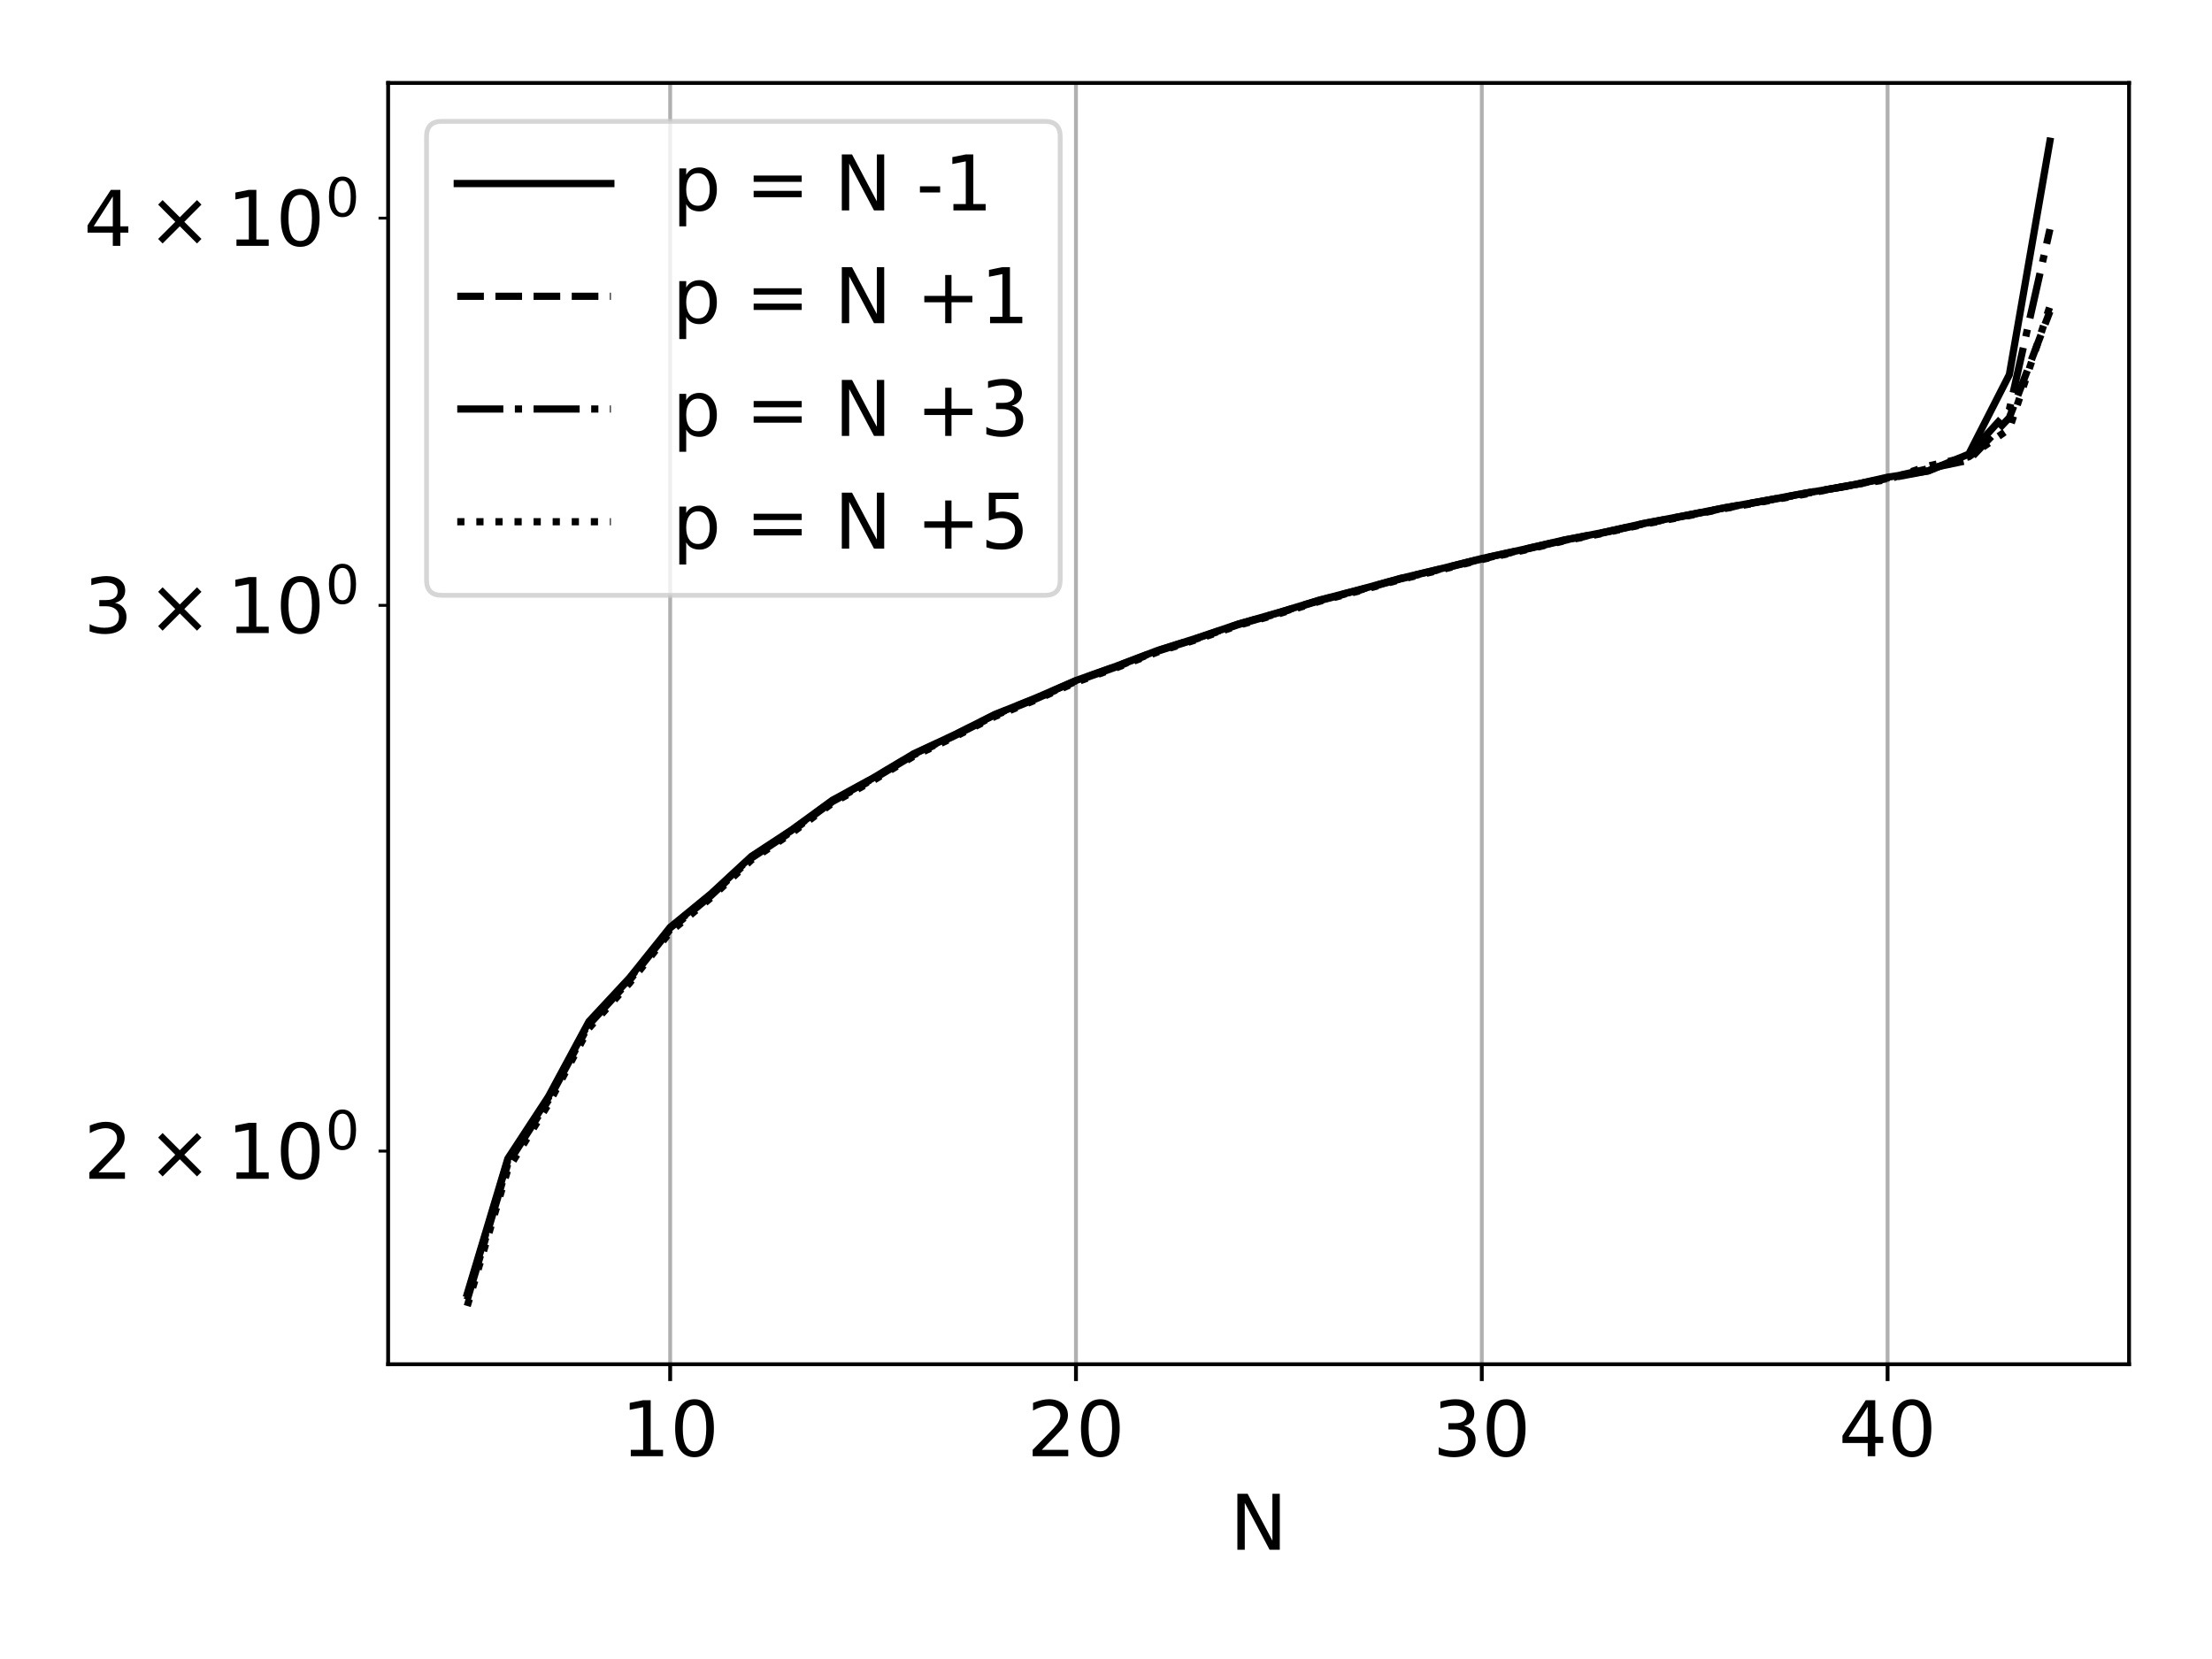 <?xml version="1.0" encoding="UTF-8"?>
<svg xmlns="http://www.w3.org/2000/svg" xmlns:xlink="http://www.w3.org/1999/xlink" width="460.8pt" height="345.6pt" viewBox="0 0 460.8 345.6" version="1.1">
<rect x="0" y="0" width="460.8" height="345.6" fill="#808080" stroke="none"/>
<defs>
<g>
<symbol overflow="visible" id="glyph0-0">
<path style="stroke:none;" d="M 1.984 -1.328 L 4.559 -1.328 L 4.559 -10.223 L 1.762 -9.664 L 1.762 -11.105 L 4.543 -11.664 L 6.129 -11.664 L 6.129 -1.328 L 8.703 -1.328 L 8.703 0 L 1.984 0 Z M 1.984 -1.328 "/>
</symbol>
<symbol overflow="visible" id="glyph0-1">
<path style="stroke:none;" d="M 5.09 -10.625 C 4.273 -10.625 3.664 -10.223 3.246 -9.426 C 2.832 -8.625 2.641 -7.426 2.641 -5.824 C 2.641 -4.223 2.832 -3.023 3.246 -2.223 C 3.664 -1.426 4.273 -1.023 5.09 -1.023 C 5.902 -1.023 6.512 -1.426 6.93 -2.223 C 7.328 -3.023 7.535 -4.223 7.535 -5.824 C 7.535 -7.426 7.328 -8.625 6.93 -9.426 C 6.512 -10.223 5.902 -10.625 5.09 -10.625 Z M 5.09 -11.871 C 6.383 -11.871 7.375 -11.344 8.078 -10.32 C 8.77 -9.281 9.121 -7.777 9.121 -5.824 C 9.121 -3.855 8.77 -2.352 8.078 -1.328 C 7.375 -0.305 6.383 0.207 5.07 0.207 C 3.762 0.207 2.77 -0.305 2.078 -1.328 C 1.391 -2.352 1.055 -3.855 1.055 -5.824 C 1.055 -7.777 1.391 -9.281 2.078 -10.32 C 2.77 -11.344 3.777 -11.871 5.09 -11.871 Z M 5.09 -11.871 "/>
</symbol>
<symbol overflow="visible" id="glyph0-2">
<path style="stroke:none;" d="M 3.07 -1.328 L 8.574 -1.328 L 8.574 0 L 1.168 0 L 1.168 -1.328 C 1.762 -1.938 2.574 -2.77 3.617 -3.824 C 4.641 -4.863 5.297 -5.535 5.566 -5.84 C 6.078 -6.398 6.434 -6.879 6.625 -7.281 C 6.816 -7.664 6.93 -8.062 6.93 -8.449 C 6.93 -9.055 6.703 -9.566 6.273 -9.953 C 5.84 -10.336 5.281 -10.543 4.574 -10.543 C 4.078 -10.543 3.551 -10.449 3.008 -10.289 C 2.465 -10.113 1.871 -9.855 1.246 -9.504 L 1.246 -11.105 C 1.887 -11.359 2.48 -11.551 3.023 -11.68 C 3.566 -11.809 4.078 -11.871 4.543 -11.871 C 5.742 -11.871 6.703 -11.566 7.426 -10.961 C 8.145 -10.352 8.512 -9.551 8.512 -8.543 C 8.512 -8.062 8.414 -7.602 8.238 -7.184 C 8.062 -6.754 7.742 -6.238 7.266 -5.664 C 7.137 -5.504 6.719 -5.07 6.016 -4.352 C 5.312 -3.633 4.336 -2.625 3.07 -1.328 Z M 3.07 -1.328 "/>
</symbol>
<symbol overflow="visible" id="glyph0-3">
<path style="stroke:none;" d="M 6.496 -6.289 C 7.246 -6.129 7.84 -5.793 8.258 -5.281 C 8.672 -4.77 8.895 -4.129 8.895 -3.391 C 8.895 -2.238 8.496 -1.344 7.711 -0.719 C 6.91 -0.098 5.793 0.207 4.336 0.207 C 3.84 0.207 3.328 0.16 2.816 0.062 C 2.305 -0.016 1.762 -0.16 1.215 -0.352 L 1.215 -1.871 C 1.648 -1.617 2.129 -1.426 2.656 -1.297 C 3.168 -1.168 3.711 -1.105 4.289 -1.105 C 5.281 -1.105 6.031 -1.297 6.543 -1.68 C 7.055 -2.062 7.328 -2.641 7.328 -3.391 C 7.328 -4.062 7.09 -4.609 6.609 -4.992 C 6.129 -5.375 5.457 -5.586 4.594 -5.586 L 3.23 -5.586 L 3.23 -6.879 L 4.656 -6.879 C 5.426 -6.879 6.016 -7.023 6.434 -7.344 C 6.848 -7.648 7.055 -8.098 7.055 -8.688 C 7.055 -9.281 6.832 -9.742 6.414 -10.062 C 5.984 -10.383 5.375 -10.543 4.594 -10.543 C 4.16 -10.543 3.695 -10.496 3.199 -10.398 C 2.703 -10.305 2.16 -10.16 1.566 -9.969 L 1.566 -11.375 C 2.16 -11.535 2.719 -11.664 3.246 -11.742 C 3.762 -11.824 4.258 -11.871 4.734 -11.871 C 5.922 -11.871 6.863 -11.602 7.566 -11.055 C 8.273 -10.512 8.625 -9.777 8.625 -8.848 C 8.625 -8.207 8.434 -7.664 8.062 -7.215 C 7.695 -6.77 7.168 -6.449 6.496 -6.289 Z M 6.496 -6.289 "/>
</symbol>
<symbol overflow="visible" id="glyph0-4">
<path style="stroke:none;" d="M 6.047 -10.289 L 2.062 -4.062 L 6.047 -4.062 Z M 5.633 -11.664 L 7.617 -11.664 L 7.617 -4.062 L 9.281 -4.062 L 9.281 -2.754 L 7.617 -2.754 L 7.617 0 L 6.047 0 L 6.047 -2.754 L 0.785 -2.754 L 0.785 -4.273 Z M 5.633 -11.664 "/>
</symbol>
<symbol overflow="visible" id="glyph0-5">
<path style="stroke:none;" d="M 1.566 -11.664 L 3.695 -11.664 L 8.863 -1.902 L 8.863 -11.664 L 10.398 -11.664 L 10.398 0 L 8.273 0 L 3.105 -9.762 L 3.105 0 L 1.566 0 Z M 1.566 -11.664 "/>
</symbol>
<symbol overflow="visible" id="glyph0-6">
<path style="stroke:none;" d="M 11.215 -8.594 L 7.648 -5.008 L 11.215 -1.441 L 10.289 -0.496 L 6.703 -4.078 L 3.121 -0.496 L 2.191 -1.441 L 5.762 -5.008 L 2.191 -8.594 L 3.121 -9.535 L 6.703 -5.953 L 10.289 -9.535 Z M 11.215 -8.594 "/>
</symbol>
<symbol overflow="visible" id="glyph0-7">
<path style="stroke:none;" d="M 2.895 -1.312 L 2.895 3.312 L 1.457 3.312 L 1.457 -8.754 L 2.895 -8.754 L 2.895 -7.426 C 3.184 -7.938 3.566 -8.32 4.031 -8.574 C 4.496 -8.832 5.055 -8.961 5.695 -8.961 C 6.754 -8.961 7.617 -8.527 8.289 -7.695 C 8.945 -6.848 9.281 -5.742 9.281 -4.367 C 9.281 -2.992 8.945 -1.871 8.289 -1.039 C 7.617 -0.207 6.754 0.207 5.695 0.207 C 5.055 0.207 4.496 0.078 4.031 -0.16 C 3.566 -0.398 3.184 -0.785 2.895 -1.312 Z M 7.793 -4.367 C 7.793 -5.426 7.566 -6.238 7.137 -6.848 C 6.688 -7.457 6.098 -7.762 5.344 -7.762 C 4.574 -7.762 3.984 -7.457 3.551 -6.848 C 3.105 -6.238 2.895 -5.426 2.895 -4.367 C 2.895 -3.312 3.105 -2.48 3.551 -1.871 C 3.984 -1.266 4.574 -0.977 5.344 -0.977 C 6.098 -0.977 6.688 -1.266 7.137 -1.871 C 7.566 -2.48 7.793 -3.312 7.793 -4.367 Z M 7.793 -4.367 "/>
</symbol>
<symbol overflow="visible" id="glyph0-8">
<path style="stroke:none;" d=""/>
</symbol>
<symbol overflow="visible" id="glyph0-9">
<path style="stroke:none;" d="M 1.695 -7.266 L 11.711 -7.266 L 11.711 -5.953 L 1.695 -5.953 Z M 1.695 -4.078 L 11.711 -4.078 L 11.711 -2.754 L 1.695 -2.754 Z M 1.695 -4.078 "/>
</symbol>
<symbol overflow="visible" id="glyph0-10">
<path style="stroke:none;" d="M 0.785 -5.023 L 4.992 -5.023 L 4.992 -3.742 L 0.785 -3.742 Z M 0.785 -5.023 "/>
</symbol>
<symbol overflow="visible" id="glyph0-11">
<path style="stroke:none;" d="M 7.359 -10.031 L 7.359 -5.68 L 11.711 -5.68 L 11.711 -4.352 L 7.359 -4.352 L 7.359 0 L 6.047 0 L 6.047 -4.352 L 1.695 -4.352 L 1.695 -5.68 L 6.047 -5.68 L 6.047 -10.031 Z M 7.359 -10.031 "/>
</symbol>
<symbol overflow="visible" id="glyph0-12">
<path style="stroke:none;" d="M 1.727 -11.664 L 7.922 -11.664 L 7.922 -10.336 L 3.168 -10.336 L 3.168 -7.473 C 3.391 -7.551 3.633 -7.617 3.855 -7.648 C 4.078 -7.68 4.32 -7.711 4.543 -7.711 C 5.84 -7.711 6.863 -7.344 7.633 -6.641 C 8.398 -5.922 8.785 -4.961 8.785 -3.742 C 8.785 -2.48 8.383 -1.504 7.602 -0.816 C 6.816 -0.129 5.711 0.207 4.305 0.207 C 3.809 0.207 3.312 0.16 2.801 0.098 C 2.289 0.016 1.777 -0.098 1.23 -0.273 L 1.23 -1.855 C 1.695 -1.602 2.176 -1.406 2.688 -1.281 C 3.184 -1.152 3.711 -1.105 4.273 -1.105 C 5.168 -1.105 5.887 -1.328 6.414 -1.809 C 6.93 -2.289 7.199 -2.93 7.199 -3.742 C 7.199 -4.543 6.93 -5.184 6.414 -5.664 C 5.887 -6.145 5.168 -6.383 4.273 -6.383 C 3.855 -6.383 3.426 -6.336 3.008 -6.238 C 2.594 -6.145 2.16 -6 1.727 -5.809 Z M 1.727 -11.664 "/>
</symbol>
<symbol overflow="visible" id="glyph1-0">
<path style="stroke:none;" d="M 3.562 -7.438 C 2.992 -7.438 2.566 -7.156 2.273 -6.598 C 1.98 -6.035 1.848 -5.195 1.848 -4.078 C 1.848 -2.957 1.98 -2.117 2.273 -1.559 C 2.566 -0.996 2.992 -0.719 3.562 -0.719 C 4.133 -0.719 4.559 -0.996 4.848 -1.559 C 5.129 -2.117 5.273 -2.957 5.273 -4.078 C 5.273 -5.195 5.129 -6.035 4.848 -6.598 C 4.559 -7.156 4.133 -7.438 3.562 -7.438 Z M 3.562 -8.309 C 4.469 -8.309 5.164 -7.941 5.656 -7.223 C 6.137 -6.496 6.383 -5.441 6.383 -4.078 C 6.383 -2.699 6.137 -1.645 5.656 -0.93 C 5.164 -0.211 4.469 0.145 3.551 0.145 C 2.633 0.145 1.938 -0.211 1.457 -0.93 C 0.973 -1.645 0.738 -2.699 0.738 -4.078 C 0.738 -5.441 0.973 -6.496 1.457 -7.223 C 1.938 -7.941 2.645 -8.309 3.562 -8.309 Z M 3.562 -8.309 "/>
</symbol>
</g>
<clipPath id="clip1">
  <path d="M 139 17.281 L 141 17.281 L 141 284.199 L 139 284.199 Z M 139 17.281 "/>
</clipPath>
<clipPath id="clip2">
  <path d="M 223 17.281 L 225 17.281 L 225 284.199 L 223 284.199 Z M 223 17.281 "/>
</clipPath>
<clipPath id="clip3">
  <path d="M 308 17.281 L 310 17.281 L 310 284.199 L 308 284.199 Z M 308 17.281 "/>
</clipPath>
<clipPath id="clip4">
  <path d="M 392 17.281 L 394 17.281 L 394 284.199 L 392 284.199 Z M 392 17.281 "/>
</clipPath>
</defs>
<g id="surface1">
<path style=" stroke:none;fill-rule:nonzero;fill:rgb(100%,100%,100%);fill-opacity:1;" d="M 0 345.602 L 460.801 345.602 L 460.801 0 L 0 0 Z M 0 345.602 "/>
<path style=" stroke:none;fill-rule:nonzero;fill:rgb(100%,100%,100%);fill-opacity:1;" d="M 80.855 284.199 L 443.52 284.199 L 443.52 17.281 L 80.855 17.281 Z M 80.855 284.199 "/>
<g clip-path="url(#clip1)" clip-rule="nonzero">
<path style="fill:none;stroke-width:0.8;stroke-linecap:square;stroke-linejoin:round;stroke:rgb(69.019%,69.019%,69.019%);stroke-opacity:1;stroke-miterlimit:10;" d="M 139.609 61.401 L 139.609 328.319 " transform="matrix(1,0,0,-1,0,345.6)"/>
</g>
<path style="fill:none;stroke-width:0.8;stroke-linecap:butt;stroke-linejoin:round;stroke:rgb(0%,0%,0%);stroke-opacity:1;stroke-miterlimit:10;" d="M 139.609 61.401 L 139.609 57.901 " transform="matrix(1,0,0,-1,0,345.6)"/>
<g style="fill:rgb(0%,0%,0%);fill-opacity:1;">
  <use xlink:href="#glyph0-0" x="129.42" y="303.356"/>
  <use xlink:href="#glyph0-1" x="139.596" y="303.356"/>
</g>
<g clip-path="url(#clip2)" clip-rule="nonzero">
<path style="fill:none;stroke-width:0.8;stroke-linecap:square;stroke-linejoin:round;stroke:rgb(69.019%,69.019%,69.019%);stroke-opacity:1;stroke-miterlimit:10;" d="M 224.145 61.401 L 224.145 328.319 " transform="matrix(1,0,0,-1,0,345.6)"/>
</g>
<path style="fill:none;stroke-width:0.8;stroke-linecap:butt;stroke-linejoin:round;stroke:rgb(0%,0%,0%);stroke-opacity:1;stroke-miterlimit:10;" d="M 224.145 61.401 L 224.145 57.901 " transform="matrix(1,0,0,-1,0,345.6)"/>
<g style="fill:rgb(0%,0%,0%);fill-opacity:1;">
  <use xlink:href="#glyph0-2" x="213.958" y="303.356"/>
  <use xlink:href="#glyph0-1" x="224.134" y="303.356"/>
</g>
<g clip-path="url(#clip3)" clip-rule="nonzero">
<path style="fill:none;stroke-width:0.8;stroke-linecap:square;stroke-linejoin:round;stroke:rgb(69.019%,69.019%,69.019%);stroke-opacity:1;stroke-miterlimit:10;" d="M 308.684 61.401 L 308.684 328.319 " transform="matrix(1,0,0,-1,0,345.6)"/>
</g>
<path style="fill:none;stroke-width:0.8;stroke-linecap:butt;stroke-linejoin:round;stroke:rgb(0%,0%,0%);stroke-opacity:1;stroke-miterlimit:10;" d="M 308.684 61.401 L 308.684 57.901 " transform="matrix(1,0,0,-1,0,345.6)"/>
<g style="fill:rgb(0%,0%,0%);fill-opacity:1;">
  <use xlink:href="#glyph0-3" x="298.495" y="303.356"/>
  <use xlink:href="#glyph0-1" x="308.671" y="303.356"/>
</g>
<g clip-path="url(#clip4)" clip-rule="nonzero">
<path style="fill:none;stroke-width:0.8;stroke-linecap:square;stroke-linejoin:round;stroke:rgb(69.019%,69.019%,69.019%);stroke-opacity:1;stroke-miterlimit:10;" d="M 393.219 61.401 L 393.219 328.319 " transform="matrix(1,0,0,-1,0,345.6)"/>
</g>
<path style="fill:none;stroke-width:0.8;stroke-linecap:butt;stroke-linejoin:round;stroke:rgb(0%,0%,0%);stroke-opacity:1;stroke-miterlimit:10;" d="M 393.219 61.401 L 393.219 57.901 " transform="matrix(1,0,0,-1,0,345.6)"/>
<g style="fill:rgb(0%,0%,0%);fill-opacity:1;">
  <use xlink:href="#glyph0-4" x="383.033" y="303.356"/>
  <use xlink:href="#glyph0-1" x="393.209" y="303.356"/>
</g>
<g style="fill:rgb(0%,0%,0%);fill-opacity:1;">
  <use xlink:href="#glyph0-5" x="256.203" y="322.841"/>
</g>
<path style="fill:none;stroke-width:0.6;stroke-linecap:butt;stroke-linejoin:round;stroke:rgb(0%,0%,0%);stroke-opacity:1;stroke-miterlimit:10;" d="M 80.855 105.807 L 78.855 105.807 " transform="matrix(1,0,0,-1,0,345.6)"/>
<g style="fill:rgb(0%,0%,0%);fill-opacity:1;">
  <use xlink:href="#glyph0-2" x="17.454" y="245.567"/>
</g>
<g style="fill:rgb(0%,0%,0%);fill-opacity:1;">
  <use xlink:href="#glyph0-6" x="30.751" y="245.567"/>
</g>
<g style="fill:rgb(0%,0%,0%);fill-opacity:1;">
  <use xlink:href="#glyph0-0" x="47.275" y="245.567"/>
</g>
<g style="fill:rgb(0%,0%,0%);fill-opacity:1;">
  <use xlink:href="#glyph0-1" x="57.454" y="245.567"/>
</g>
<g style="fill:rgb(0%,0%,0%);fill-opacity:1;">
  <use xlink:href="#glyph1-0" x="67.787" y="239.442"/>
</g>
<path style="fill:none;stroke-width:0.6;stroke-linecap:butt;stroke-linejoin:round;stroke:rgb(0%,0%,0%);stroke-opacity:1;stroke-miterlimit:10;" d="M 80.855 219.495 L 78.855 219.495 " transform="matrix(1,0,0,-1,0,345.6)"/>
<g style="fill:rgb(0%,0%,0%);fill-opacity:1;">
  <use xlink:href="#glyph0-3" x="17.454" y="131.879"/>
</g>
<g style="fill:rgb(0%,0%,0%);fill-opacity:1;">
  <use xlink:href="#glyph0-6" x="30.751" y="131.879"/>
</g>
<g style="fill:rgb(0%,0%,0%);fill-opacity:1;">
  <use xlink:href="#glyph0-0" x="47.275" y="131.879"/>
</g>
<g style="fill:rgb(0%,0%,0%);fill-opacity:1;">
  <use xlink:href="#glyph0-1" x="57.454" y="131.879"/>
</g>
<g style="fill:rgb(0%,0%,0%);fill-opacity:1;">
  <use xlink:href="#glyph1-0" x="67.787" y="125.754"/>
</g>
<path style="fill:none;stroke-width:0.6;stroke-linecap:butt;stroke-linejoin:round;stroke:rgb(0%,0%,0%);stroke-opacity:1;stroke-miterlimit:10;" d="M 80.855 300.159 L 78.855 300.159 " transform="matrix(1,0,0,-1,0,345.6)"/>
<g style="fill:rgb(0%,0%,0%);fill-opacity:1;">
  <use xlink:href="#glyph0-4" x="17.454" y="51.216"/>
</g>
<g style="fill:rgb(0%,0%,0%);fill-opacity:1;">
  <use xlink:href="#glyph0-6" x="30.751" y="51.216"/>
</g>
<g style="fill:rgb(0%,0%,0%);fill-opacity:1;">
  <use xlink:href="#glyph0-0" x="47.275" y="51.216"/>
</g>
<g style="fill:rgb(0%,0%,0%);fill-opacity:1;">
  <use xlink:href="#glyph0-1" x="57.454" y="51.216"/>
</g>
<g style="fill:rgb(0%,0%,0%);fill-opacity:1;">
  <use xlink:href="#glyph1-0" x="67.787" y="45.091"/>
</g>
<path style="fill:none;stroke-width:1.5;stroke-linecap:square;stroke-linejoin:round;stroke:rgb(0%,0%,0%);stroke-opacity:1;stroke-miterlimit:10;" d="M 97.34 76.073 L 105.793 104.241 L 114.246 117.147 L 122.699 132.811 L 131.152 141.897 L 139.609 152.436 L 148.062 159.366 L 156.516 167.186 L 164.969 172.745 L 173.422 178.905 L 181.875 183.526 L 190.332 188.569 L 198.785 192.506 L 207.238 196.76 L 215.691 200.159 L 224.145 203.842 L 232.598 206.854 L 241.055 210.069 L 249.508 212.741 L 257.961 215.608 L 266.414 218.018 L 274.867 220.596 L 283.32 222.795 L 291.773 225.12 L 300.23 227.139 L 308.684 229.252 L 317.137 231.108 L 325.59 233.061 L 334.043 234.702 L 342.496 236.58 L 350.953 238.186 L 359.406 239.854 L 367.859 241.342 L 376.312 242.924 L 384.766 244.299 L 393.219 246.194 L 401.676 247.495 L 410.129 250.995 L 418.582 267.549 L 427.035 316.186 " transform="matrix(1,0,0,-1,0,345.6)"/>
<path style="fill:none;stroke-width:1.5;stroke-linecap:butt;stroke-linejoin:round;stroke:rgb(0%,0%,0%);stroke-opacity:1;stroke-dasharray:5.55,2.4;stroke-miterlimit:10;" d="M 97.34 75.69 L 105.793 103.92 L 114.246 116.92 L 122.699 132.616 L 131.152 141.741 L 139.609 152.295 L 148.062 159.248 L 156.516 167.08 L 164.969 172.655 L 173.422 178.819 L 181.875 183.448 L 190.332 188.498 L 198.785 192.444 L 207.238 196.698 L 215.691 200.1 L 224.145 203.791 L 232.598 206.803 L 241.055 210.022 L 249.508 212.698 L 257.961 215.569 L 266.414 217.979 L 274.867 220.557 L 283.32 222.76 L 291.773 225.084 L 300.23 227.108 L 308.684 229.225 L 317.137 231.08 L 325.59 233.03 L 334.043 234.674 L 342.496 236.557 L 350.953 238.162 L 359.406 239.83 L 367.859 241.334 L 376.312 242.897 L 384.766 244.366 L 393.219 246.022 L 401.676 247.959 L 410.129 249.717 L 418.582 258.592 L 427.035 280.721 " transform="matrix(1,0,0,-1,0,345.6)"/>
<path style="fill:none;stroke-width:1.5;stroke-linecap:butt;stroke-linejoin:round;stroke:rgb(0%,0%,0%);stroke-opacity:1;stroke-dasharray:9.6,2.4,1.5,2.4;stroke-miterlimit:10;" d="M 97.34 74.842 L 105.793 103.174 L 114.246 116.401 L 122.699 132.155 L 131.152 141.377 L 139.609 151.971 L 148.062 158.975 L 156.516 166.83 L 164.969 172.436 L 173.422 178.62 L 181.875 183.272 L 190.332 188.334 L 198.785 192.291 L 207.238 196.557 L 215.691 199.971 L 224.145 203.67 L 232.598 206.69 L 241.055 209.916 L 249.508 212.596 L 257.961 215.471 L 266.414 217.889 L 274.867 220.471 L 283.32 222.678 L 291.773 225.006 L 300.23 227.034 L 308.684 229.151 L 317.137 231.01 L 325.59 232.967 L 334.043 234.612 L 342.496 236.495 L 350.953 238.108 L 359.406 239.772 L 367.859 241.284 L 376.312 242.827 L 384.766 244.377 L 393.219 245.909 L 401.676 247.502 L 410.129 250.909 L 418.582 260.26 L 427.035 297.846 " transform="matrix(1,0,0,-1,0,345.6)"/>
<path style="fill:none;stroke-width:1.5;stroke-linecap:butt;stroke-linejoin:round;stroke:rgb(0%,0%,0%);stroke-opacity:1;stroke-dasharray:1.5,2.475;stroke-miterlimit:10;" d="M 97.34 73.534 L 105.793 102.006 L 114.246 115.588 L 122.699 131.432 L 131.152 140.811 L 139.609 151.459 L 148.062 158.549 L 156.516 166.44 L 164.969 172.1 L 173.422 178.307 L 181.875 182.995 L 190.332 188.073 L 198.785 192.057 L 207.238 196.338 L 215.691 199.768 L 224.145 203.479 L 232.598 206.514 L 241.055 209.745 L 249.508 212.44 L 257.961 215.323 L 266.414 217.748 L 274.867 220.334 L 283.32 222.549 L 291.773 224.881 L 300.23 226.916 L 308.684 229.037 L 317.137 230.901 L 325.59 232.862 L 334.043 234.514 L 342.496 236.397 L 350.953 238.014 L 359.406 239.686 L 367.859 241.19 L 376.312 242.702 L 384.766 244.385 L 393.219 245.698 L 401.676 248.518 L 410.129 250.436 L 418.582 256.252 L 427.035 281.788 " transform="matrix(1,0,0,-1,0,345.6)"/>
<path style="fill:none;stroke-width:0.8;stroke-linecap:square;stroke-linejoin:miter;stroke:rgb(0%,0%,0%);stroke-opacity:1;stroke-miterlimit:10;" d="M 80.855 61.401 L 80.855 328.319 " transform="matrix(1,0,0,-1,0,345.6)"/>
<path style="fill:none;stroke-width:0.8;stroke-linecap:square;stroke-linejoin:miter;stroke:rgb(0%,0%,0%);stroke-opacity:1;stroke-miterlimit:10;" d="M 443.52 61.401 L 443.52 328.319 " transform="matrix(1,0,0,-1,0,345.6)"/>
<path style="fill:none;stroke-width:0.8;stroke-linecap:square;stroke-linejoin:miter;stroke:rgb(0%,0%,0%);stroke-opacity:1;stroke-miterlimit:10;" d="M 80.855 61.401 L 443.52 61.401 " transform="matrix(1,0,0,-1,0,345.6)"/>
<path style="fill:none;stroke-width:0.8;stroke-linecap:square;stroke-linejoin:miter;stroke:rgb(0%,0%,0%);stroke-opacity:1;stroke-miterlimit:10;" d="M 80.855 328.319 L 443.52 328.319 " transform="matrix(1,0,0,-1,0,345.6)"/>
<path style="fill-rule:nonzero;fill:rgb(100%,100%,100%);fill-opacity:0.8;stroke-width:1;stroke-linecap:butt;stroke-linejoin:miter;stroke:rgb(79.999%,79.999%,79.999%);stroke-opacity:0.8;stroke-miterlimit:10;" d="M 92.055 221.584 L 217.66 221.584 C 219.793 221.584 220.859 222.651 220.859 224.784 L 220.859 317.12 C 220.859 319.252 219.793 320.319 217.66 320.319 L 92.055 320.319 C 89.922 320.319 88.855 319.252 88.855 317.12 L 88.855 224.784 C 88.855 222.651 89.922 221.584 92.055 221.584 Z M 92.055 221.584 " transform="matrix(1,0,0,-1,0,345.6)"/>
<path style="fill:none;stroke-width:1.5;stroke-linecap:square;stroke-linejoin:round;stroke:rgb(0%,0%,0%);stroke-opacity:1;stroke-miterlimit:10;" d="M 95.254 307.366 L 127.254 307.366 " transform="matrix(1,0,0,-1,0,345.6)"/>
<g style="fill:rgb(0%,0%,0%);fill-opacity:1;">
  <use xlink:href="#glyph0-7" x="140.054" y="43.836"/>
  <use xlink:href="#glyph0-8" x="150.214" y="43.836"/>
  <use xlink:href="#glyph0-9" x="155.302" y="43.836"/>
  <use xlink:href="#glyph0-8" x="168.71" y="43.836"/>
  <use xlink:href="#glyph0-5" x="173.798" y="43.836"/>
  <use xlink:href="#glyph0-8" x="185.766" y="43.836"/>
  <use xlink:href="#glyph0-10" x="190.854" y="43.836"/>
  <use xlink:href="#glyph0-0" x="196.63" y="43.836"/>
</g>
<path style="fill:none;stroke-width:1.5;stroke-linecap:butt;stroke-linejoin:round;stroke:rgb(0%,0%,0%);stroke-opacity:1;stroke-dasharray:5.55,2.4;stroke-miterlimit:10;" d="M 95.254 283.881 L 127.254 283.881 " transform="matrix(1,0,0,-1,0,345.6)"/>
<g style="fill:rgb(0%,0%,0%);fill-opacity:1;">
  <use xlink:href="#glyph0-7" x="140.054" y="67.321"/>
  <use xlink:href="#glyph0-8" x="150.214" y="67.321"/>
  <use xlink:href="#glyph0-9" x="155.302" y="67.321"/>
  <use xlink:href="#glyph0-8" x="168.71" y="67.321"/>
  <use xlink:href="#glyph0-5" x="173.798" y="67.321"/>
  <use xlink:href="#glyph0-8" x="185.766" y="67.321"/>
  <use xlink:href="#glyph0-11" x="190.854" y="67.321"/>
  <use xlink:href="#glyph0-0" x="204.262" y="67.321"/>
</g>
<path style="fill:none;stroke-width:1.5;stroke-linecap:butt;stroke-linejoin:round;stroke:rgb(0%,0%,0%);stroke-opacity:1;stroke-dasharray:9.6,2.4,1.5,2.4;stroke-miterlimit:10;" d="M 95.254 260.397 L 127.254 260.397 " transform="matrix(1,0,0,-1,0,345.6)"/>
<g style="fill:rgb(0%,0%,0%);fill-opacity:1;">
  <use xlink:href="#glyph0-7" x="140.054" y="90.805"/>
  <use xlink:href="#glyph0-8" x="150.214" y="90.805"/>
  <use xlink:href="#glyph0-9" x="155.302" y="90.805"/>
  <use xlink:href="#glyph0-8" x="168.71" y="90.805"/>
  <use xlink:href="#glyph0-5" x="173.798" y="90.805"/>
  <use xlink:href="#glyph0-8" x="185.766" y="90.805"/>
  <use xlink:href="#glyph0-11" x="190.854" y="90.805"/>
  <use xlink:href="#glyph0-3" x="204.262" y="90.805"/>
</g>
<path style="fill:none;stroke-width:1.5;stroke-linecap:butt;stroke-linejoin:round;stroke:rgb(0%,0%,0%);stroke-opacity:1;stroke-dasharray:1.5,2.475;stroke-miterlimit:10;" d="M 95.254 236.912 L 127.254 236.912 " transform="matrix(1,0,0,-1,0,345.6)"/>
<g style="fill:rgb(0%,0%,0%);fill-opacity:1;">
  <use xlink:href="#glyph0-7" x="140.054" y="114.289"/>
  <use xlink:href="#glyph0-8" x="150.214" y="114.289"/>
  <use xlink:href="#glyph0-9" x="155.302" y="114.289"/>
  <use xlink:href="#glyph0-8" x="168.71" y="114.289"/>
  <use xlink:href="#glyph0-5" x="173.798" y="114.289"/>
  <use xlink:href="#glyph0-8" x="185.766" y="114.289"/>
  <use xlink:href="#glyph0-11" x="190.854" y="114.289"/>
  <use xlink:href="#glyph0-12" x="204.262" y="114.289"/>
</g>
</g>
</svg>
